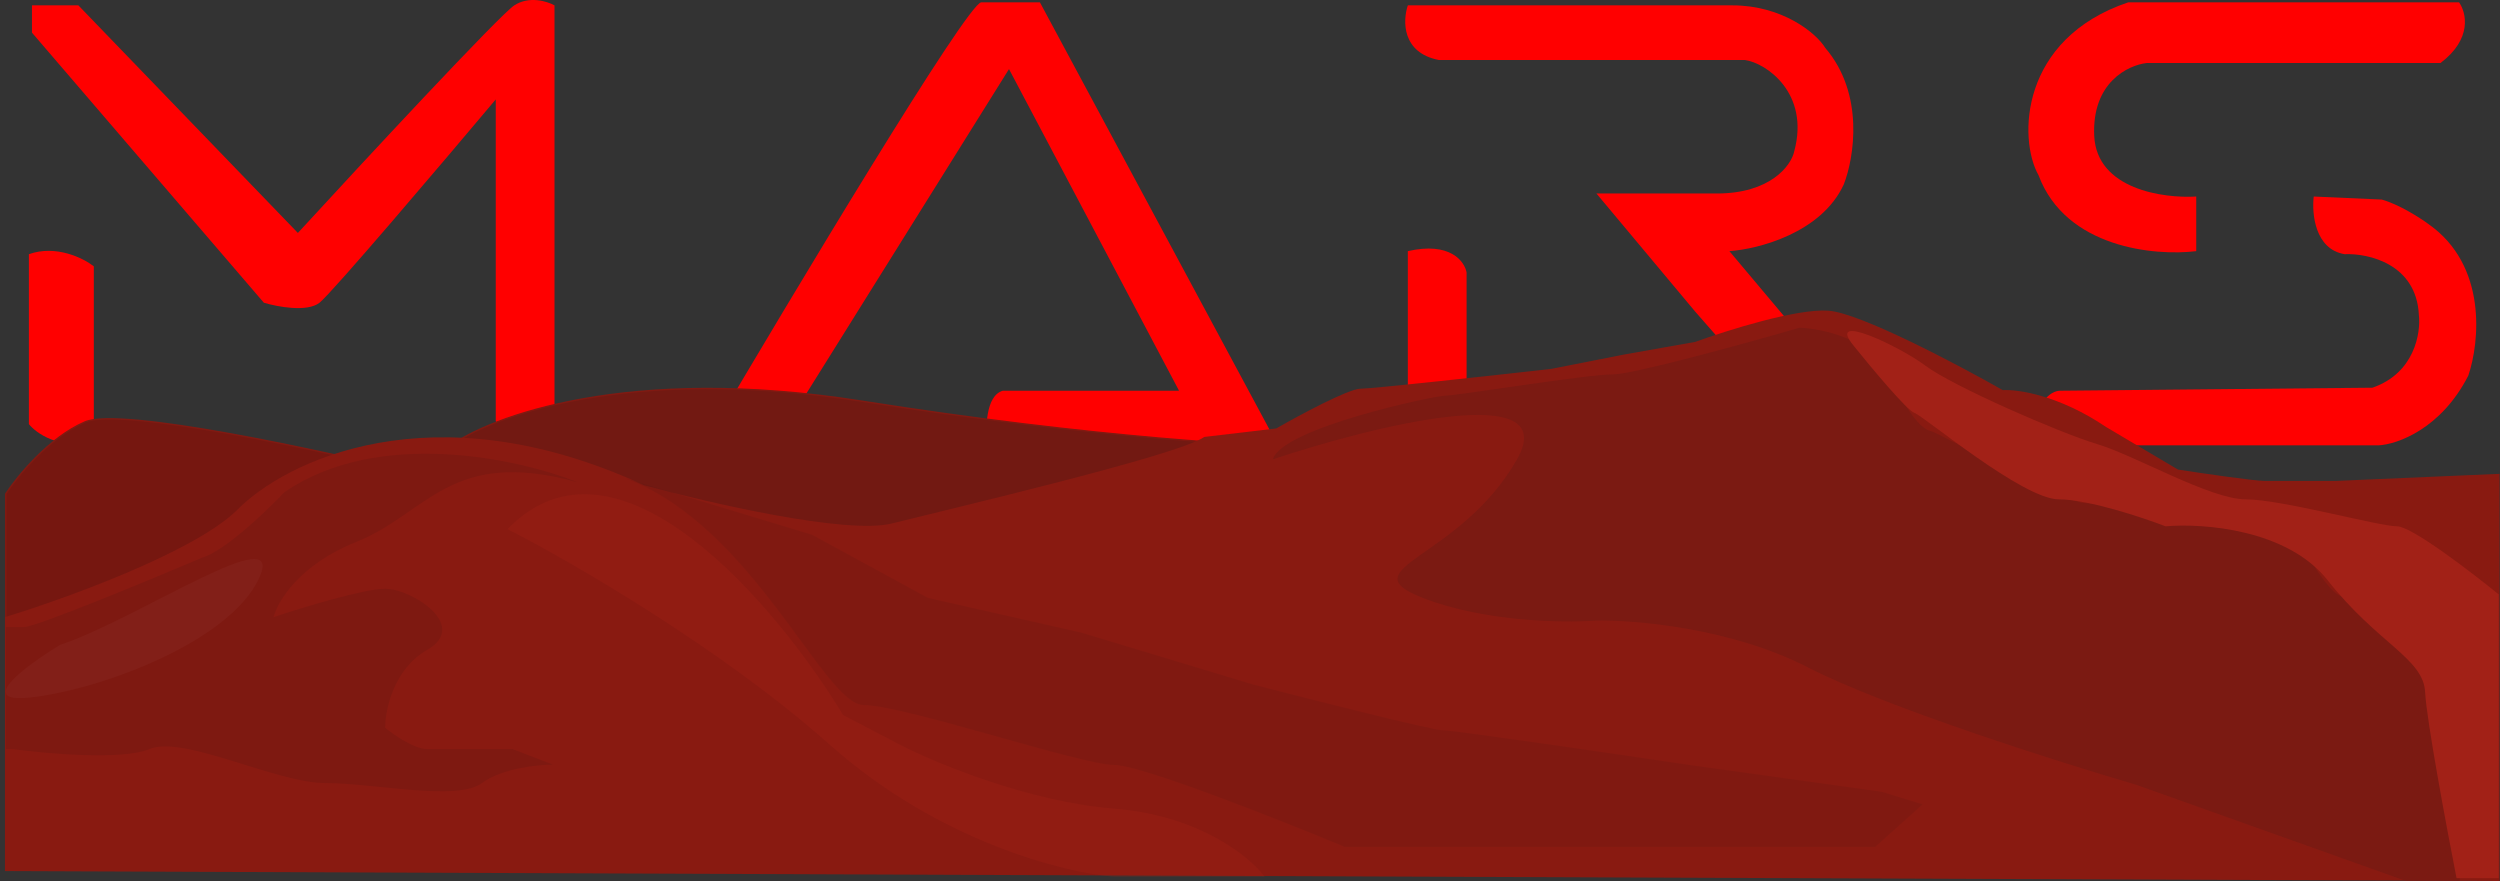 <svg width="1731" height="610" viewBox="0 0 1731 610" fill="none" xmlns="http://www.w3.org/2000/svg">
<rect x="0" y="0" width="1731" height="610" fill="#333333" stroke="none"/>
<path d="M996.194 41.53C970.505 36.488 971.22 14.217 974.787 3.712H1199.57C1233.82 3.712 1257.37 22.621 1263.79 33.126C1291.19 65.062 1283.77 109.463 1276.64 127.672C1261.22 161.288 1217.41 172.494 1197.43 173.894L1308.75 306.259H1253.09L1173.88 215.915L1105.37 133.975H1188.86C1225.26 133.975 1240.24 115.066 1242.38 104.561C1253.09 64.641 1223.12 43.631 1208.13 41.53H996.194Z" fill="#FF0000"/>
<path d="M974.786 293.652V173.894C1003.9 167.171 1014.04 180.898 1015.46 188.601V310.46C988.059 313.822 976.927 300.656 974.786 293.652Z" fill="#FF0000"/>
<path d="M1411.5 121.369C1430.34 171.794 1492.14 177.396 1520.68 173.895V136.076C1497.85 137.477 1451.75 131.034 1450.04 94.056C1448.33 57.078 1473.59 45.032 1486.43 43.632H1689.81C1712.07 26.823 1707.65 8.615 1702.65 1.611H1473.59C1398.66 26.823 1397.23 96.157 1411.5 121.369Z" fill="#FF0000"/>
<path d="M1623.44 175.996C1602.89 172.634 1600.61 147.982 1602.03 136.076L1649.13 138.177C1661.12 141.539 1675.54 150.783 1681.24 154.985C1722.35 183.559 1716.92 236.925 1709.07 260.036C1690.23 297.014 1659.84 307.659 1646.99 308.36H1409.36C1407.65 278.105 1420.07 270.541 1426.49 270.541L1642.71 268.44C1671.82 258.355 1676.25 230.622 1674.82 218.016C1673.11 182.719 1639.85 175.295 1623.44 175.996Z" fill="#FF0000"/>
<path d="M679.359 1.611C669.084 3.292 549.487 202.609 490.971 302.057L486.689 308.36H490.971H535.927L698.626 47.834L816.369 270.542H694.345C682.356 273.903 682.215 297.154 683.641 308.36H884.874L720.034 1.611H679.359Z" fill="#FF0000"/>
<path d="M182.699 209.612L22.141 22.621V3.712H54.252L206.248 161.289C251.918 111.565 345.826 10.435 356.102 3.712C366.378 -3.011 378.937 0.911 383.932 3.712V308.36C358.243 313.402 346.112 299.255 343.257 291.552V68.844C306.15 112.965 229.796 202.889 221.233 209.612C212.67 216.335 191.976 212.414 182.699 209.612Z" fill="#FF0000"/>
<path d="M20 293.653V175.996C38.839 169.273 57.82 178.798 64.956 184.4V306.259C40.98 311.302 24.995 299.956 20 293.653Z" fill="#FF0000"/>
<path d="M58.844 292.167C83.551 281.616 223.909 312.15 291 328.737L153.623 493L4 482.209V341.926C11.987 329.736 34.138 302.718 58.844 292.167Z" fill="#761710" stroke="#811911"/>
<path d="M596.553 277.758C435.486 252.295 338.74 288.367 310.5 309.587L409.173 427L914.5 309.587C875.629 309.587 757.619 303.221 596.553 277.758Z" fill="#721912" stroke="#811911"/>
<path d="M163.682 353.617C133.463 382.693 44.259 414.847 3.434 427.29V603.124L1730.68 610V328.078L1617.36 332.99H1568.14C1560.81 332.99 1525.02 327.751 1508.05 325.131L1458.25 295.662C1425.75 273.659 1397.02 269.467 1386.71 270.122C1355.62 252.44 1287.93 216.684 1265.96 215.112C1243.98 213.541 1195.37 228.865 1173.81 236.723L1124.02 245.564L1074.23 255.387C1033.6 259.971 950.269 269.139 942.028 269.139C933.786 269.139 899.676 287.475 883.652 296.644L833.86 302.537C816.119 315.307 656.443 352.635 617.526 362.458C586.392 370.316 490.091 348.05 445.832 335.935C299.32 268.353 196.685 319.563 163.682 353.617Z" fill="#891A11"/>
<path d="M1050.4 318.022C1081.99 262.37 950.869 294.834 881.362 318.022C887.479 296.467 993.128 273.93 1000.91 273.93C1008.7 273.93 1098.78 259.234 1116.57 259.234C1130.81 259.234 1208.88 237.678 1246.13 226.9C1261.89 227.554 1296.29 234.935 1307.85 259.234C1322.31 289.607 1331.76 297.446 1336.77 298.425C1341.77 299.405 1430.74 348.395 1443.53 348.395C1453.76 348.395 1494.13 357.539 1513.04 362.112H1556.41C1566.42 362.112 1588.66 374.849 1591.99 376.809C1595.33 378.768 1612.57 413.061 1622.58 413.061C1630.58 413.061 1671.51 432.004 1690.97 441.475C1688.01 464.664 1683.85 513.392 1690.97 522.798C1698.09 532.204 1702.09 584.852 1703.2 610H1665.95L1479.12 543.374C1425.55 527.697 1305.07 489.485 1251.69 462.051C1198.31 434.617 1131.21 429.064 1104.34 429.718C1082.28 431.351 1027.6 430.501 985.344 414.041C932.519 393.465 1010.92 387.587 1050.4 318.022Z" fill="#761A13" fill-opacity="0.7"/>
<path d="M562.348 370.318L432.669 331.025C521.427 363.769 570.417 488.194 598.082 488.194C625.747 488.194 748.509 529.669 771.563 529.669C790.007 529.669 885.681 567.506 931.213 586.425H1035.53H1225.73H1298.35L1331.2 556.956L1302.96 548.224L1169.82 529.669C1116.03 521.665 1006.6 505.657 999.222 505.657C991.845 505.657 908.543 484.556 867.814 474.005L748.509 437.988L642.461 413.976L562.348 370.318Z" fill="#5C1712" fill-opacity="0.18"/>
<path d="M103.589 518.643C84.817 526.502 32.431 521.918 8.585 518.643H4.006V434.166H16.597C24.838 434.166 102.444 402.078 140.217 386.033C155.784 381.318 184.476 353.944 196.876 340.847C261.891 296.054 359.413 317.599 400.047 333.971C311.911 309.413 295.886 355.582 246.667 375.228C207.292 390.945 192.107 416.485 189.436 427.29C209.085 420.741 252.047 407.644 266.698 407.644C285.012 407.644 325.074 433.184 295.886 449.883C272.536 463.242 266.698 491.467 266.698 503.91C272.612 508.821 286.729 518.643 295.886 518.643H354.834L382.878 529.45C372.194 529.45 347.394 532.003 333.659 542.219C316.489 554.988 259.83 542.219 225.491 542.219C191.153 542.219 127.054 508.82 103.589 518.643Z" fill="#5C1712" fill-opacity="0.24"/>
<path d="M574.603 515.699C499.515 448.902 394.515 388.327 351.4 366.389C427.404 287.804 537.974 419.433 583.76 495.071L623.249 515.699C648.049 528.469 712.416 555.188 771.478 559.903C830.541 564.618 865.528 593.301 875.639 607.053H771.478C737.139 604.434 649.69 582.496 574.603 515.699Z" fill="#AB2419" fill-opacity="0.23"/>
<path d="M1325.48 285.84C1320.44 284.268 1295.53 254.406 1283.7 239.671C1263.28 215.114 1315.18 239.671 1333.49 253.424C1351.8 267.176 1425.63 299.592 1451.96 307.45C1478.29 315.309 1530.37 345.76 1554.98 345.76C1579.58 345.76 1647.12 364.424 1659.71 364.424C1669.78 364.424 1710.83 395.858 1730.1 411.575V608.036H1700.91C1694.05 573 1680.08 498.214 1679.17 479.354C1678.02 455.778 1646.55 445.955 1611.63 401.752C1583.71 366.389 1525.21 362.132 1499.46 364.424C1483.25 358.203 1445.78 345.76 1425.63 345.76C1400.45 345.76 1331.77 287.804 1325.48 285.84Z" fill="#A22117"/>
<path d="M179.028 401.111C200.251 357.205 94.982 428.881 41.754 446.468C18.773 460.321 -17.616 487.013 20.666 482.951C68.519 477.873 157.804 445.017 179.028 401.111Z" fill="white" fill-opacity="0.03"/>
</svg>
